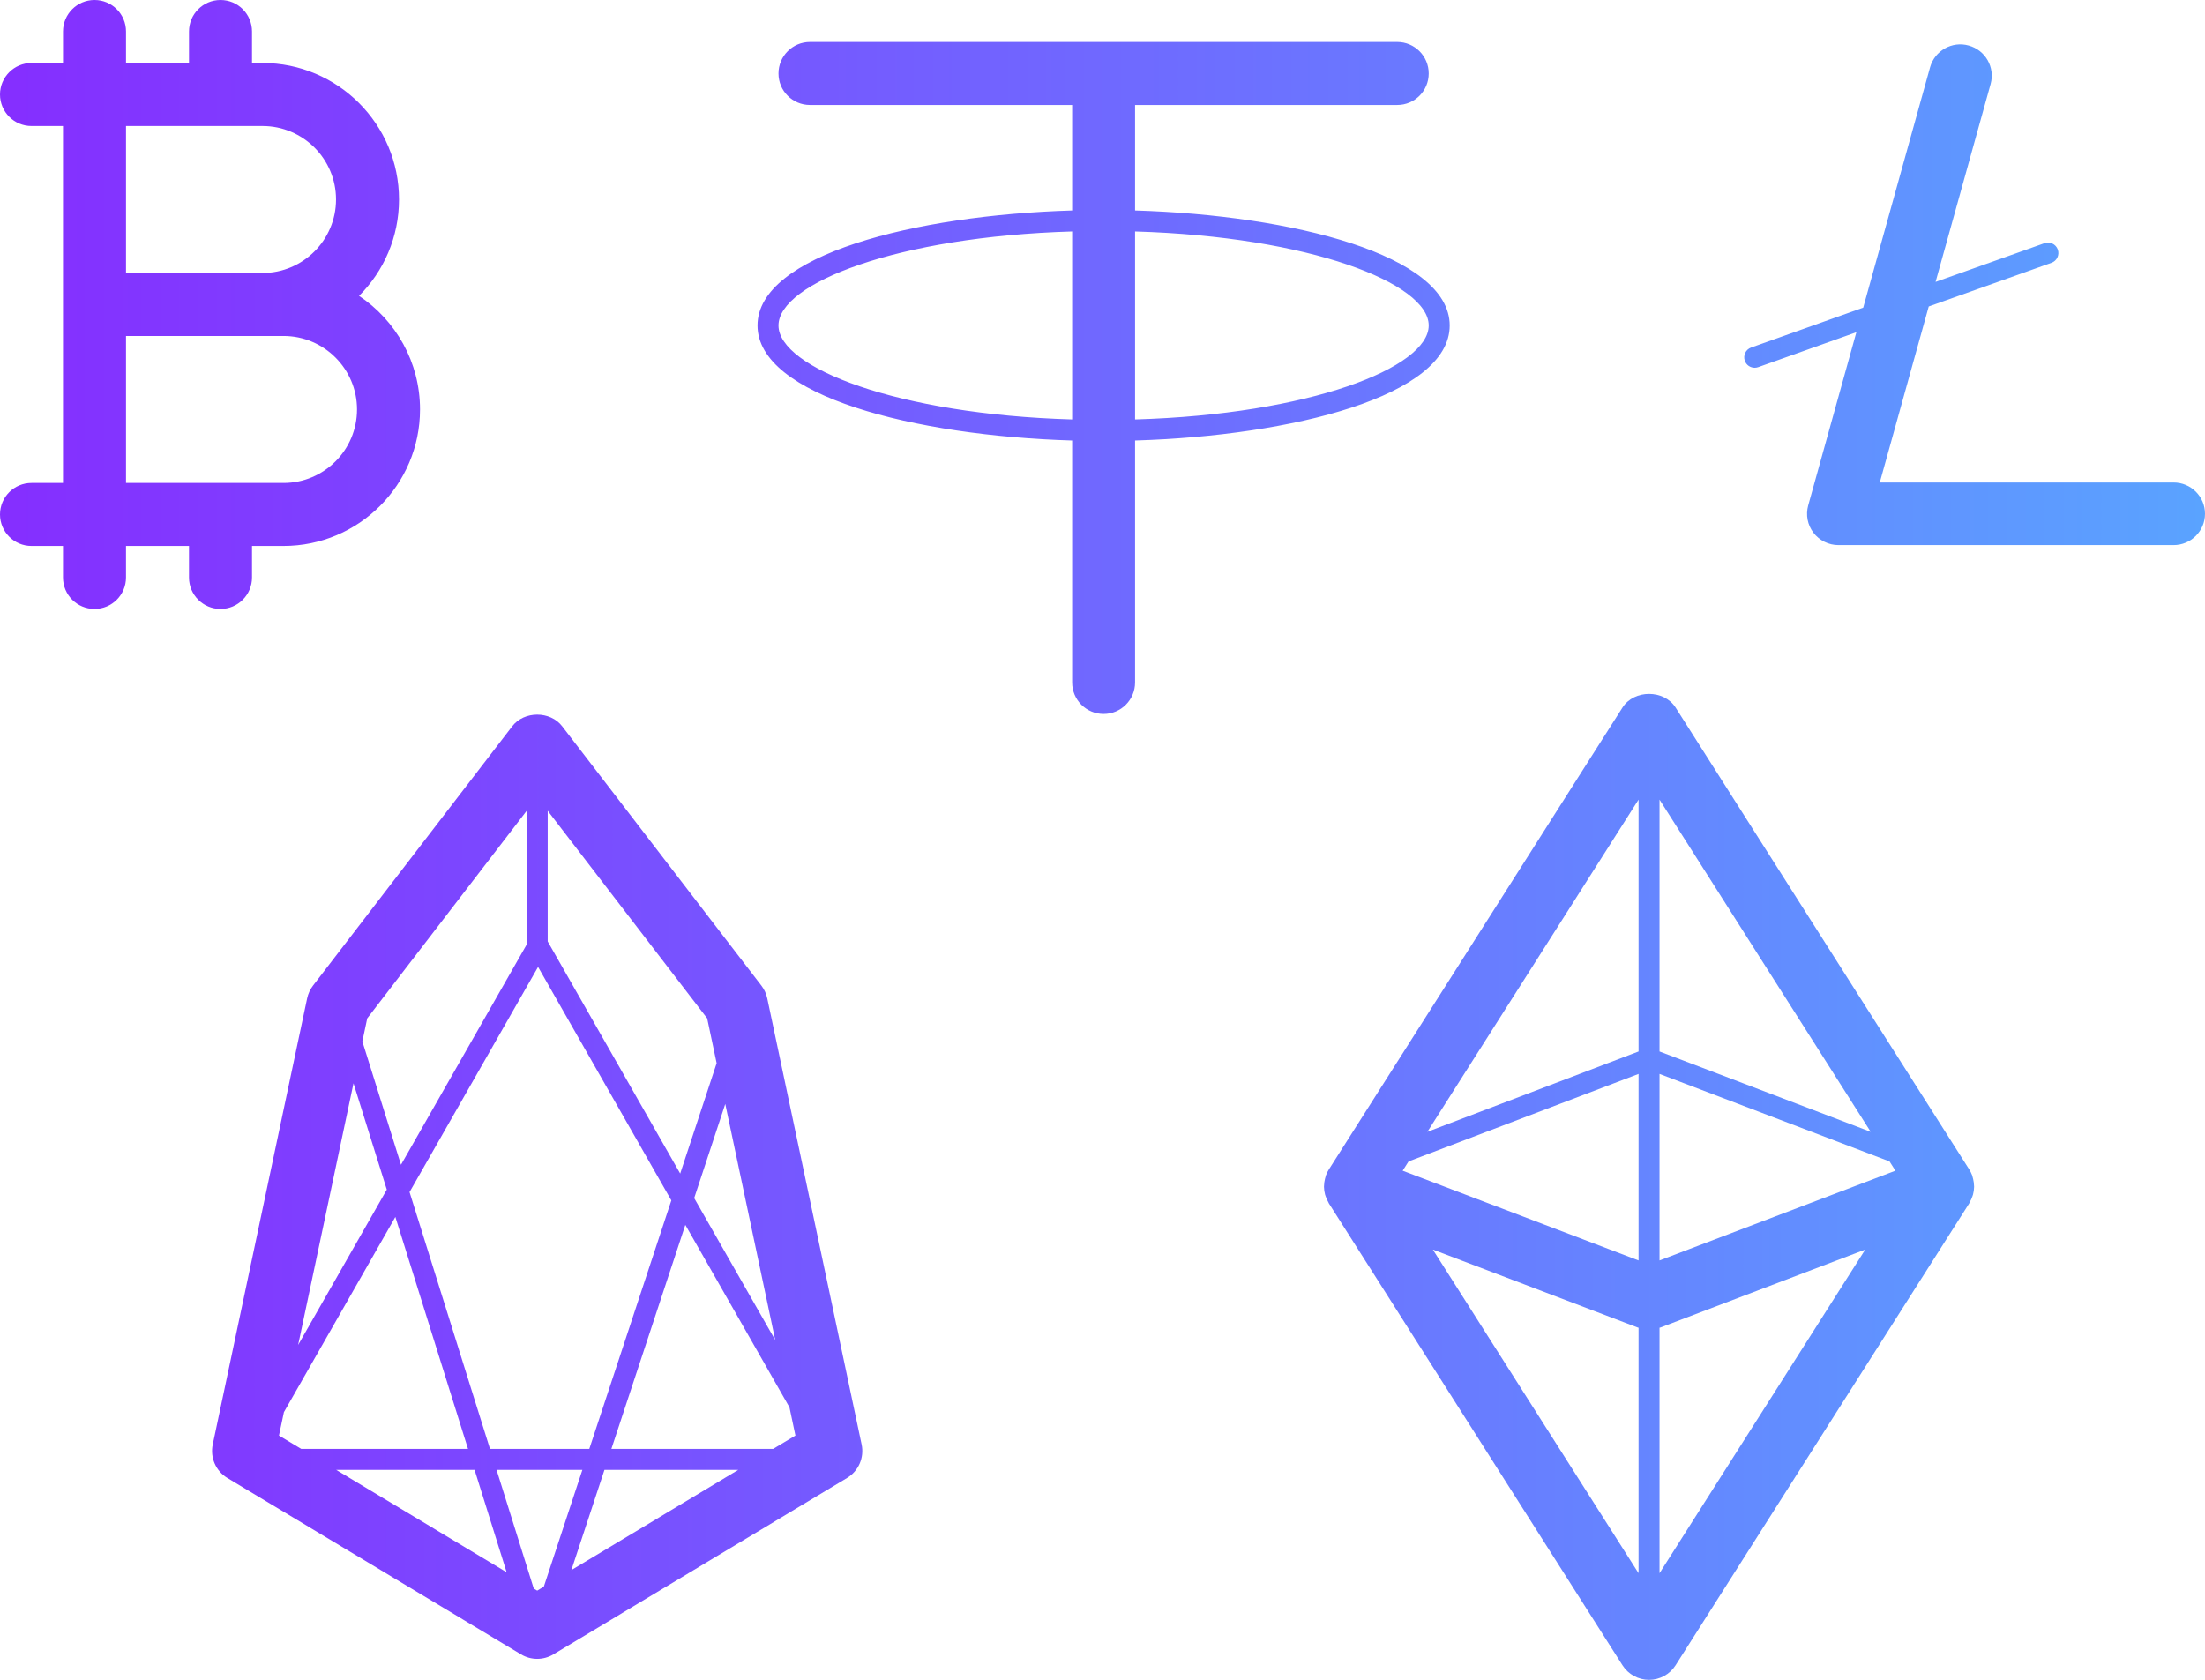 <?xml version="1.0" encoding="utf-8"?>
<!-- Generator: Adobe Illustrator 17.0.1, SVG Export Plug-In . SVG Version: 6.00 Build 0)  -->
<!DOCTYPE svg PUBLIC "-//W3C//DTD SVG 1.1//EN" "http://www.w3.org/Graphics/SVG/1.1/DTD/svg11.dtd">
<svg version="1.1" id="Layer_1" xmlns="http://www.w3.org/2000/svg" xmlns:xlink="http://www.w3.org/1999/xlink" x="0px" y="0px"
	 width="400px" height="304.772px" viewBox="0 0 400 304.772" enable-background="new 0 0 400 304.772" xml:space="preserve">
<g>
	<g>
		<linearGradient id="SVGID_1_" gradientUnits="userSpaceOnUse" x1="0" y1="152.386" x2="400" y2="152.386">
			<stop  offset="0" style="stop-color:#852EFF"/>
			<stop  offset="1" style="stop-color:#5AA3FF"/>
		</linearGradient>
		<path fill="url(#SVGID_1_)" d="M139.181,181.12c-0.176-0.833-0.539-1.621-1.059-2.298l-36.148-47.063
			c-2.159-2.81-6.889-2.81-9.049,0l-36.148,47.063c-0.52,0.677-0.882,1.466-1.059,2.298l-17.123,80.945
			c-0.505,2.384,0.558,4.829,2.646,6.082l53.27,32.003c0.905,0.544,1.921,0.814,2.938,0.814s2.032-0.27,2.938-0.814l53.27-32.003
			c2.088-1.253,3.151-3.697,2.646-6.082L139.181,181.12z M140.63,243.127l-14.7-25.76l5.638-17.078L140.63,243.127z M99.353,147.094
			l28.93,37.662l1.72,8.135l-6.611,20.028L99.353,170.8V147.094z M97.608,175.426l24.177,42.361l-14.883,45.082H88.885
			l-14.592-46.592L97.608,175.426z M66.618,184.757l28.93-37.662v24.262l-22.807,39.961l-7.008-22.374L66.618,184.757z
			 M64.126,196.541l6.04,19.287l-16.082,28.182L64.126,196.541z M50.607,260.446l0.896-4.241l20.216-35.418l13.178,42.081H54.639
			L50.607,260.446z M60.98,266.677h25.11l5.818,18.579L60.98,266.677z M98.651,287.862l-1.2,0.722l-0.63-0.381l-6.743-21.525h15.567
			L98.651,287.862z M103.648,284.862l6.003-18.184h24.269L103.648,284.862z M140.262,262.869h-29.353l13.415-40.641l18.887,33.097
			l1.083,5.121L140.262,262.869z M262.984,59.051c0-12.76-28.439-20.015-57.076-20.867V19.046h47.563
			c3.152,0,5.708-2.556,5.708-5.713c0-3.154-2.555-5.716-5.708-5.716H146.93c-3.153,0-5.708,2.562-5.708,5.716
			c0,3.157,2.555,5.713,5.708,5.713h47.563v19.138c-28.637,0.852-57.076,8.107-57.076,20.867s28.438,20.012,57.076,20.867v43.893
			c0,3.16,2.554,5.716,5.707,5.716c3.153,0,5.708-2.556,5.708-5.716V79.918C234.545,79.063,262.984,71.811,262.984,59.051z
			 M194.493,76.1c-31.665-0.922-53.271-9.394-53.271-17.049c0-7.662,21.605-16.131,53.271-17.056V76.1z M205.908,76.1V41.995
			c31.665,0.925,53.271,9.394,53.271,17.056C259.179,66.706,237.573,75.178,205.908,76.1z M357.933,213.89
			c-0.032-0.131-0.063-0.255-0.104-0.382c-0.03-0.095-0.041-0.197-0.077-0.289c-0.141-0.375-0.318-0.725-0.524-1.049l-53.267-83.803
			c-2.096-3.297-7.536-3.297-9.631,0l-53.265,83.803c-0.206,0.324-0.384,0.674-0.526,1.049c-0.037,0.092-0.047,0.194-0.078,0.289
			c-0.041,0.127-0.071,0.251-0.103,0.382c-0.095,0.388-0.151,0.776-0.164,1.163c-0.003,0.089-0.018,0.178-0.017,0.267
			c0.006,0.48,0.075,0.947,0.197,1.402c0.027,0.102,0.069,0.197,0.102,0.299c0.127,0.385,0.292,0.754,0.497,1.103
			c0.035,0.06,0.047,0.13,0.085,0.19l53.271,83.813c1.048,1.647,2.865,2.645,4.816,2.645c1.951,0,3.768-0.998,4.815-2.645
			l53.27-83.813c0.038-0.06,0.05-0.13,0.086-0.19c0.205-0.35,0.37-0.719,0.497-1.103c0.033-0.102,0.074-0.197,0.102-0.299
			c0.122-0.455,0.19-0.922,0.197-1.402c0.002-0.089-0.013-0.178-0.016-0.267C358.083,214.665,358.028,214.277,357.933,213.89z
			 M297.243,285.421l-37.32-58.717l37.195,14.156c0.04,0.016,0.084,0.006,0.124,0.025V285.421z M297.243,228.678l-42.791-16.28
			l1.066-1.682l41.725-15.876V228.678z M297.243,190.768l-38.309,14.576l38.309-60.271V190.768z M301.048,145.073l38.309,60.271
			l-38.309-14.576V145.073z M301.048,285.421v-44.535c0.04-0.019,0.085-0.01,0.125-0.025l37.195-14.156L301.048,285.421z
			 M301.048,228.678V194.84l41.725,15.876l1.067,1.682L301.048,228.678z M45.716,104.765v-5.713h5.715
			c13.653,0,24.763-11.107,24.763-24.765c0-8.59-4.399-16.166-11.059-20.607c4.477-4.482,7.249-10.669,7.249-17.491
			c0-13.651-11.109-24.762-24.763-24.762h-1.905V5.716C45.716,2.559,43.158,0,40.001,0c-3.156,0-5.714,2.559-5.714,5.716v5.713
			H22.858V5.716C22.858,2.559,20.3,0,17.143,0c-3.156,0-5.714,2.559-5.714,5.716v5.713H5.715C2.557,11.429,0,13.988,0,17.145
			c0,3.157,2.557,5.716,5.714,5.716h5.714v64.76H5.715C2.557,87.621,0,90.18,0,93.337c0,3.157,2.557,5.716,5.714,5.716h5.714v5.713
			c0,3.16,2.558,5.713,5.714,5.713c3.157,0,5.715-2.552,5.715-5.713v-5.713h11.429v5.713c0,3.16,2.558,5.713,5.714,5.713
			C43.158,110.478,45.716,107.926,45.716,104.765z M22.858,22.86h24.763c7.352,0,13.334,5.977,13.334,13.33
			c0,7.353-5.983,13.336-13.334,13.336H26.668h-3.81V22.86z M22.858,87.621V60.955h3.81h20.953h3.81
			c7.351,0,13.333,5.98,13.333,13.333c0,7.353-5.982,13.333-13.333,13.333H22.858z M394.301,87.538h-53.299l8.881-31.937
			l22.259-7.919c0.989-0.35,1.505-1.434,1.15-2.416c-0.352-0.983-1.445-1.501-2.427-1.144l-19.742,7.022l9.984-35.898
			c0.84-3.02-0.937-6.145-3.97-6.984c-3.023-0.852-6.174,0.932-7.013,3.951l-12.127,43.601l-20.325,7.232
			c-0.989,0.35-1.504,1.434-1.15,2.416c0.277,0.776,1.007,1.259,1.788,1.259c0.212,0,0.429-0.038,0.639-0.111l17.809-6.336
			L328.017,91.7c-0.477,1.713-0.123,3.541,0.955,4.953c1.077,1.411,2.755,2.241,4.535,2.241h60.793c3.148,0,5.699-2.543,5.699-5.681
			C400,90.078,397.449,87.538,394.301,87.538z"/>
	</g>
</g>
</svg>
